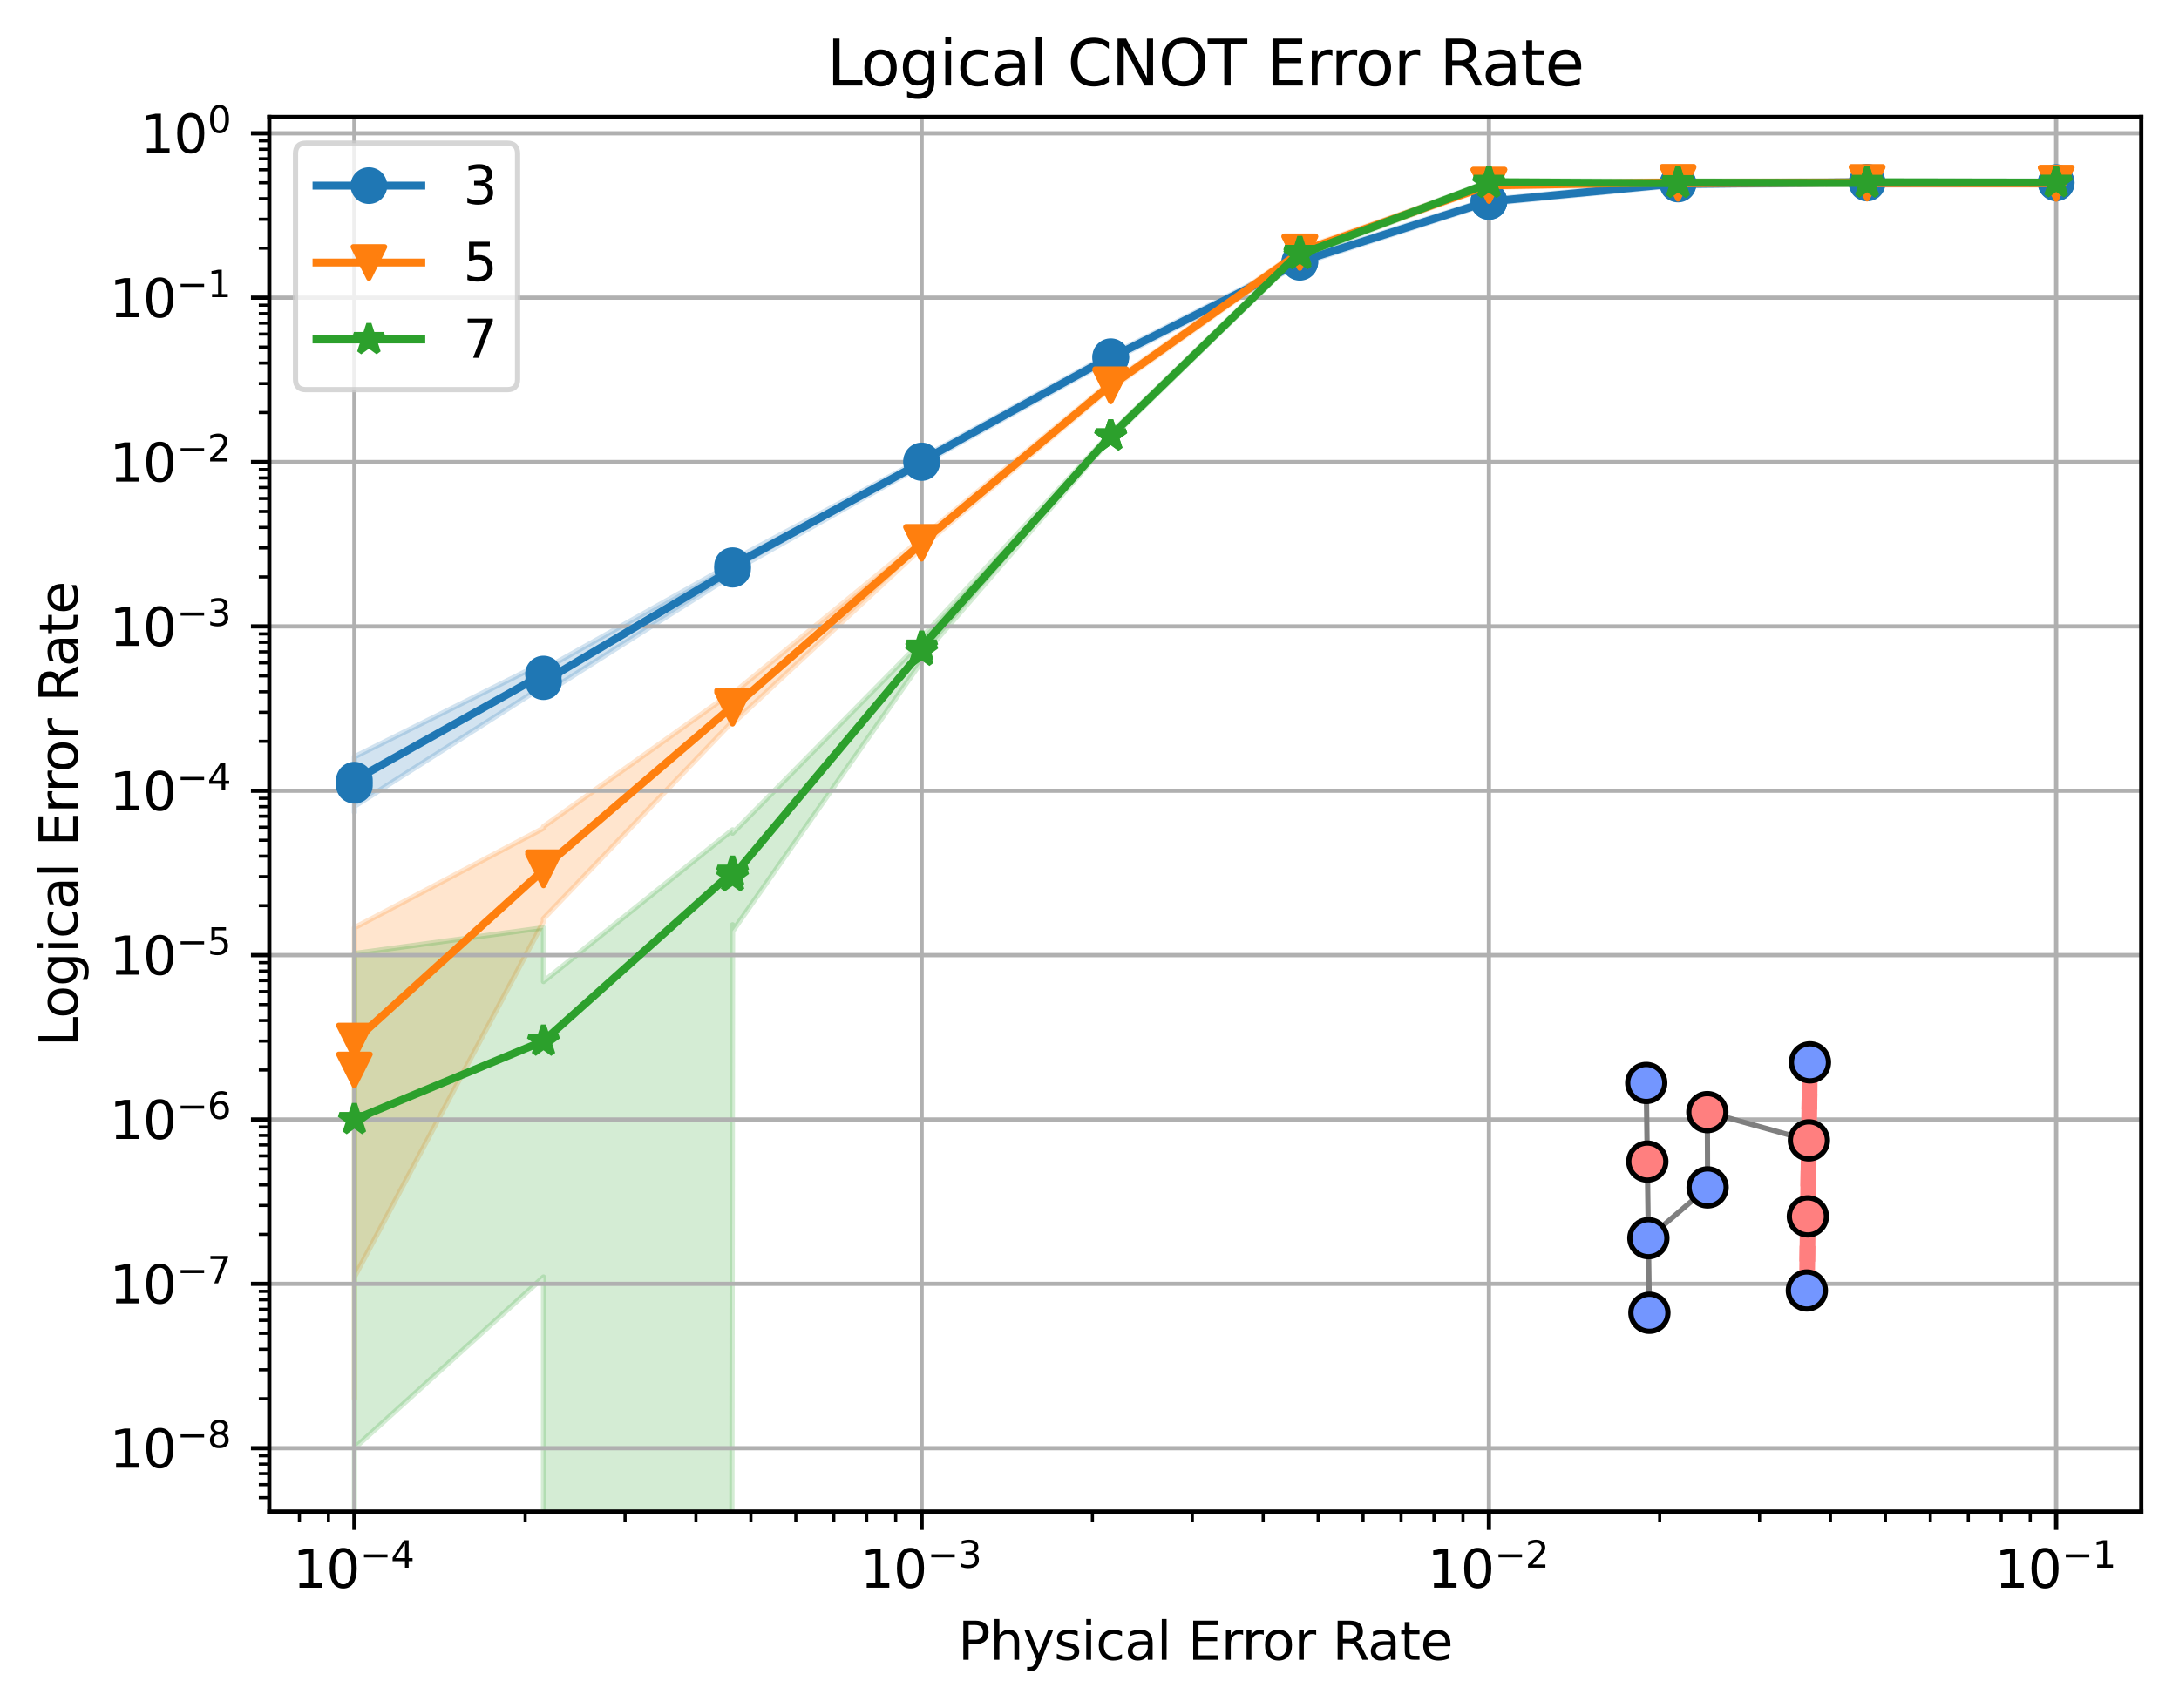 <?xml version="1.0" encoding="utf-8" standalone="no"?>
<!DOCTYPE svg PUBLIC "-//W3C//DTD SVG 1.1//EN"
  "http://www.w3.org/Graphics/SVG/1.1/DTD/svg11.dtd">
<svg xmlns:xlink="http://www.w3.org/1999/xlink" width="415.698pt" height="325.986pt" viewBox="0 0 415.698 325.986" xmlns="http://www.w3.org/2000/svg" version="1.1">
 <defs>
  <style type="text/css">*{stroke-linejoin: round; stroke-linecap: butt}</style>
 </defs>
 <g id="figure_1">
  <g id="patch_1">
   <path d="M 0 325.986 
L 415.698 325.986 
L 415.698 0 
L 0 0 
z
" style="fill: #ffffff"/>
  </g>
  <g id="axes_1">
   <g id="patch_2">
    <path d="M 51.378 288.43 
L 408.498 288.43 
L 408.498 22.318 
L 51.378 22.318 
z
" style="fill: #ffffff"/>
   </g>
   <g id="FillBetweenPolyCollection_1">
    <defs>
     <path id="m8c4803c9d2" d="M 67.611 -180.747 
L 67.611 -170.969 
L 67.611 -172.137 
L 103.684 -195.075 
L 103.684 -193.489 
L 139.756 -216.296 
L 139.756 -216.991 
L 175.829 -237.155 
L 175.829 -237.441 
L 211.902 -257.357 
L 211.902 -257.139 
L 247.974 -275.439 
L 247.974 -275.568 
L 284.047 -287.18 
L 284.047 -287.131 
L 320.12 -290.636 
L 320.12 -290.507 
L 356.193 -290.875 
L 356.193 -290.708 
L 392.265 -290.731 
L 392.265 -290.802 
L 392.265 -291.502 
L 392.265 -291.502 
L 392.265 -291.435 
L 356.193 -291.413 
L 356.193 -291.572 
L 320.12 -291.223 
L 320.12 -291.345 
L 284.047 -287.927 
L 284.047 -287.974 
L 247.974 -276.55 
L 247.974 -276.427 
L 211.902 -258.259 
L 211.902 -258.478 
L 175.829 -238.608 
L 175.829 -238.311 
L 139.756 -219.081 
L 139.756 -218.439 
L 103.684 -198.208 
L 103.684 -199.548 
L 67.611 -181.568 
L 67.611 -180.747 
z
" style="stroke: #1f77b4; stroke-opacity: 0.2"/>
    </defs>
    <g clip-path="url(#pe42c23a5ff)">
     <use xlink:href="#m8c4803c9d2" x="0" y="325.986" style="fill: #1f77b4; fill-opacity: 0.2; stroke: #1f77b4; stroke-opacity: 0.2"/>
    </g>
   </g>
   <g id="FillBetweenPolyCollection_2">
    <defs>
     <path id="ma8141a9f2f" d="M 67.611 -146.876 
L 67.611 -59.093 
L 67.611 -82.313 
L 103.684 -150.124 
L 103.684 -150.7 
L 139.756 -188.341 
L 139.756 -187.918 
L 175.829 -221.434 
L 175.829 -221.6 
L 211.902 -251.99 
L 211.902 -251.778 
L 247.974 -277.328 
L 247.974 -277.44 
L 284.047 -290.286 
L 284.047 -290.25 
L 320.12 -290.853 
L 320.12 -290.653 
L 356.193 -290.825 
L 356.193 -290.681 
L 392.265 -290.671 
L 392.265 -290.641 
L 392.265 -291.358 
L 392.265 -291.358 
L 392.265 -291.378 
L 356.193 -291.396 
L 356.193 -291.533 
L 320.12 -291.361 
L 320.12 -291.551 
L 284.047 -290.961 
L 284.047 -291.013 
L 247.974 -278.411 
L 247.974 -278.293 
L 211.902 -252.92 
L 211.902 -253.139 
L 175.829 -223.374 
L 175.829 -223.219 
L 139.756 -193.602 
L 139.756 -193.946 
L 103.684 -168.257 
L 103.684 -167.957 
L 67.611 -148.959 
L 67.611 -146.876 
z
" style="stroke: #ff7f0e; stroke-opacity: 0.2"/>
    </defs>
    <g clip-path="url(#pe42c23a5ff)">
     <use xlink:href="#ma8141a9f2f" x="0" y="325.986" style="fill: #ff7f0e; fill-opacity: 0.2; stroke: #ff7f0e; stroke-opacity: 0.2"/>
    </g>
   </g>
   <g id="FillBetweenPolyCollection_3">
    <path d="M 67.611 187.281 
L 67.611 31387.791 
L 67.611 276.334 
L 103.684 243.674 
L 103.684 31387.791 
L 139.756 176.455 
L 139.756 177.703 
L 175.829 126.194 
L 175.829 125.351 
L 211.902 83.726 
L 211.902 83.732 
L 247.974 48.643 
L 247.974 49.07 
L 284.047 35.336 
L 284.047 35.123 
L 320.12 35.328 
L 320.12 35.199 
L 356.193 35.248 
L 356.193 35.126 
L 392.265 35.167 
L 392.265 35.078 
L 392.265 34.442 
L 392.265 34.442 
L 392.265 34.535 
L 356.193 34.457 
L 356.193 34.583 
L 320.12 34.485 
L 320.12 34.62 
L 284.047 34.417 
L 284.047 34.619 
L 247.974 48.087 
L 247.974 47.678 
L 211.902 82.616 
L 211.902 82.59 
L 175.829 121.651 
L 175.829 122.385 
L 139.756 158.978 
L 139.756 158.337 
L 103.684 187.281 
L 103.684 177.027 
L 67.611 181.937 
L 67.611 187.281 
z
" clip-path="url(#pe42c23a5ff)" style="fill: #2ca02c; fill-opacity: 0.2; stroke: #2ca02c; stroke-opacity: 0.2"/>
   </g>
   <g id="matplotlib.axis_1">
    <g id="xtick_1">
     <g id="line2d_1">
      <path d="M 67.611 288.43 
L 67.611 22.318 
" clip-path="url(#pe42c23a5ff)" style="fill: none; stroke: #b0b0b0; stroke-width: 0.8; stroke-linecap: square"/>
     </g>
     <g id="line2d_2">
      <defs>
       <path id="m335c973323" d="M 0 0 
L 0 3.5 
" style="stroke: #000000; stroke-width: 0.8"/>
      </defs>
      <g>
       <use xlink:href="#m335c973323" x="67.611" y="288.43" style="stroke: #000000; stroke-width: 0.8"/>
      </g>
     </g>
     <g id="text_1">
      <!-- $\mathdefault{10^{-4}}$ -->
      <g transform="translate(55.861 303.029) scale(0.1 -0.1)">
       <defs>
        <path id="DejaVuSans-31" d="M 794 531 
L 1825 531 
L 1825 4091 
L 703 3866 
L 703 4441 
L 1819 4666 
L 2450 4666 
L 2450 531 
L 3481 531 
L 3481 0 
L 794 0 
L 794 531 
z
" transform="scale(0.016)"/>
        <path id="DejaVuSans-30" d="M 2034 4250 
Q 1547 4250 1301 3770 
Q 1056 3291 1056 2328 
Q 1056 1369 1301 889 
Q 1547 409 2034 409 
Q 2525 409 2770 889 
Q 3016 1369 3016 2328 
Q 3016 3291 2770 3770 
Q 2525 4250 2034 4250 
z
M 2034 4750 
Q 2819 4750 3233 4129 
Q 3647 3509 3647 2328 
Q 3647 1150 3233 529 
Q 2819 -91 2034 -91 
Q 1250 -91 836 529 
Q 422 1150 422 2328 
Q 422 3509 836 4129 
Q 1250 4750 2034 4750 
z
" transform="scale(0.016)"/>
        <path id="DejaVuSans-2212" d="M 678 2272 
L 4684 2272 
L 4684 1741 
L 678 1741 
L 678 2272 
z
" transform="scale(0.016)"/>
        <path id="DejaVuSans-34" d="M 2419 4116 
L 825 1625 
L 2419 1625 
L 2419 4116 
z
M 2253 4666 
L 3047 4666 
L 3047 1625 
L 3713 1625 
L 3713 1100 
L 3047 1100 
L 3047 0 
L 2419 0 
L 2419 1100 
L 313 1100 
L 313 1709 
L 2253 4666 
z
" transform="scale(0.016)"/>
       </defs>
       <use xlink:href="#DejaVuSans-31" transform="translate(0 0.684)"/>
       <use xlink:href="#DejaVuSans-30" transform="translate(63.623 0.684)"/>
       <use xlink:href="#DejaVuSans-2212" transform="translate(128.203 38.966) scale(0.7)"/>
       <use xlink:href="#DejaVuSans-34" transform="translate(186.855 38.966) scale(0.7)"/>
      </g>
     </g>
    </g>
    <g id="xtick_2">
     <g id="line2d_3">
      <path d="M 175.829 288.43 
L 175.829 22.318 
" clip-path="url(#pe42c23a5ff)" style="fill: none; stroke: #b0b0b0; stroke-width: 0.8; stroke-linecap: square"/>
     </g>
     <g id="line2d_4">
      <g>
       <use xlink:href="#m335c973323" x="175.829" y="288.43" style="stroke: #000000; stroke-width: 0.8"/>
      </g>
     </g>
     <g id="text_2">
      <!-- $\mathdefault{10^{-3}}$ -->
      <g transform="translate(164.079 303.029) scale(0.1 -0.1)">
       <defs>
        <path id="DejaVuSans-33" d="M 2597 2516 
Q 3050 2419 3304 2112 
Q 3559 1806 3559 1356 
Q 3559 666 3084 287 
Q 2609 -91 1734 -91 
Q 1441 -91 1130 -33 
Q 819 25 488 141 
L 488 750 
Q 750 597 1062 519 
Q 1375 441 1716 441 
Q 2309 441 2620 675 
Q 2931 909 2931 1356 
Q 2931 1769 2642 2001 
Q 2353 2234 1838 2234 
L 1294 2234 
L 1294 2753 
L 1863 2753 
Q 2328 2753 2575 2939 
Q 2822 3125 2822 3475 
Q 2822 3834 2567 4026 
Q 2313 4219 1838 4219 
Q 1578 4219 1281 4162 
Q 984 4106 628 3988 
L 628 4550 
Q 988 4650 1302 4700 
Q 1616 4750 1894 4750 
Q 2613 4750 3031 4423 
Q 3450 4097 3450 3541 
Q 3450 3153 3228 2886 
Q 3006 2619 2597 2516 
z
" transform="scale(0.016)"/>
       </defs>
       <use xlink:href="#DejaVuSans-31" transform="translate(0 0.766)"/>
       <use xlink:href="#DejaVuSans-30" transform="translate(63.623 0.766)"/>
       <use xlink:href="#DejaVuSans-2212" transform="translate(128.203 39.047) scale(0.7)"/>
       <use xlink:href="#DejaVuSans-33" transform="translate(186.855 39.047) scale(0.7)"/>
      </g>
     </g>
    </g>
    <g id="xtick_3">
     <g id="line2d_5">
      <path d="M 284.047 288.43 
L 284.047 22.318 
" clip-path="url(#pe42c23a5ff)" style="fill: none; stroke: #b0b0b0; stroke-width: 0.8; stroke-linecap: square"/>
     </g>
     <g id="line2d_6">
      <g>
       <use xlink:href="#m335c973323" x="284.047" y="288.43" style="stroke: #000000; stroke-width: 0.8"/>
      </g>
     </g>
     <g id="text_3">
      <!-- $\mathdefault{10^{-2}}$ -->
      <g transform="translate(272.297 303.029) scale(0.1 -0.1)">
       <defs>
        <path id="DejaVuSans-32" d="M 1228 531 
L 3431 531 
L 3431 0 
L 469 0 
L 469 531 
Q 828 903 1448 1529 
Q 2069 2156 2228 2338 
Q 2531 2678 2651 2914 
Q 2772 3150 2772 3378 
Q 2772 3750 2511 3984 
Q 2250 4219 1831 4219 
Q 1534 4219 1204 4116 
Q 875 4013 500 3803 
L 500 4441 
Q 881 4594 1212 4672 
Q 1544 4750 1819 4750 
Q 2544 4750 2975 4387 
Q 3406 4025 3406 3419 
Q 3406 3131 3298 2873 
Q 3191 2616 2906 2266 
Q 2828 2175 2409 1742 
Q 1991 1309 1228 531 
z
" transform="scale(0.016)"/>
       </defs>
       <use xlink:href="#DejaVuSans-31" transform="translate(0 0.766)"/>
       <use xlink:href="#DejaVuSans-30" transform="translate(63.623 0.766)"/>
       <use xlink:href="#DejaVuSans-2212" transform="translate(128.203 39.047) scale(0.7)"/>
       <use xlink:href="#DejaVuSans-32" transform="translate(186.855 39.047) scale(0.7)"/>
      </g>
     </g>
    </g>
    <g id="xtick_4">
     <g id="line2d_7">
      <path d="M 392.265 288.43 
L 392.265 22.318 
" clip-path="url(#pe42c23a5ff)" style="fill: none; stroke: #b0b0b0; stroke-width: 0.8; stroke-linecap: square"/>
     </g>
     <g id="line2d_8">
      <g>
       <use xlink:href="#m335c973323" x="392.265" y="288.43" style="stroke: #000000; stroke-width: 0.8"/>
      </g>
     </g>
     <g id="text_4">
      <!-- $\mathdefault{10^{-1}}$ -->
      <g transform="translate(380.515 303.029) scale(0.1 -0.1)">
       <use xlink:href="#DejaVuSans-31" transform="translate(0 0.684)"/>
       <use xlink:href="#DejaVuSans-30" transform="translate(63.623 0.684)"/>
       <use xlink:href="#DejaVuSans-2212" transform="translate(128.203 38.966) scale(0.7)"/>
       <use xlink:href="#DejaVuSans-31" transform="translate(186.855 38.966) scale(0.7)"/>
      </g>
     </g>
    </g>
    <g id="xtick_5">
     <g id="line2d_9">
      <defs>
       <path id="m8788ae96e3" d="M 0 0 
L 0 2 
" style="stroke: #000000; stroke-width: 0.6"/>
      </defs>
      <g>
       <use xlink:href="#m8788ae96e3" x="57.123" y="288.43" style="stroke: #000000; stroke-width: 0.6"/>
      </g>
     </g>
    </g>
    <g id="xtick_6">
     <g id="line2d_10">
      <g>
       <use xlink:href="#m8788ae96e3" x="62.659" y="288.43" style="stroke: #000000; stroke-width: 0.6"/>
      </g>
     </g>
    </g>
    <g id="xtick_7">
     <g id="line2d_11">
      <g>
       <use xlink:href="#m8788ae96e3" x="100.188" y="288.43" style="stroke: #000000; stroke-width: 0.6"/>
      </g>
     </g>
    </g>
    <g id="xtick_8">
     <g id="line2d_12">
      <g>
       <use xlink:href="#m8788ae96e3" x="119.244" y="288.43" style="stroke: #000000; stroke-width: 0.6"/>
      </g>
     </g>
    </g>
    <g id="xtick_9">
     <g id="line2d_13">
      <g>
       <use xlink:href="#m8788ae96e3" x="132.765" y="288.43" style="stroke: #000000; stroke-width: 0.6"/>
      </g>
     </g>
    </g>
    <g id="xtick_10">
     <g id="line2d_14">
      <g>
       <use xlink:href="#m8788ae96e3" x="143.252" y="288.43" style="stroke: #000000; stroke-width: 0.6"/>
      </g>
     </g>
    </g>
    <g id="xtick_11">
     <g id="line2d_15">
      <g>
       <use xlink:href="#m8788ae96e3" x="151.821" y="288.43" style="stroke: #000000; stroke-width: 0.6"/>
      </g>
     </g>
    </g>
    <g id="xtick_12">
     <g id="line2d_16">
      <g>
       <use xlink:href="#m8788ae96e3" x="159.066" y="288.43" style="stroke: #000000; stroke-width: 0.6"/>
      </g>
     </g>
    </g>
    <g id="xtick_13">
     <g id="line2d_17">
      <g>
       <use xlink:href="#m8788ae96e3" x="165.342" y="288.43" style="stroke: #000000; stroke-width: 0.6"/>
      </g>
     </g>
    </g>
    <g id="xtick_14">
     <g id="line2d_18">
      <g>
       <use xlink:href="#m8788ae96e3" x="170.877" y="288.43" style="stroke: #000000; stroke-width: 0.6"/>
      </g>
     </g>
    </g>
    <g id="xtick_15">
     <g id="line2d_19">
      <g>
       <use xlink:href="#m8788ae96e3" x="208.406" y="288.43" style="stroke: #000000; stroke-width: 0.6"/>
      </g>
     </g>
    </g>
    <g id="xtick_16">
     <g id="line2d_20">
      <g>
       <use xlink:href="#m8788ae96e3" x="227.462" y="288.43" style="stroke: #000000; stroke-width: 0.6"/>
      </g>
     </g>
    </g>
    <g id="xtick_17">
     <g id="line2d_21">
      <g>
       <use xlink:href="#m8788ae96e3" x="240.983" y="288.43" style="stroke: #000000; stroke-width: 0.6"/>
      </g>
     </g>
    </g>
    <g id="xtick_18">
     <g id="line2d_22">
      <g>
       <use xlink:href="#m8788ae96e3" x="251.47" y="288.43" style="stroke: #000000; stroke-width: 0.6"/>
      </g>
     </g>
    </g>
    <g id="xtick_19">
     <g id="line2d_23">
      <g>
       <use xlink:href="#m8788ae96e3" x="260.039" y="288.43" style="stroke: #000000; stroke-width: 0.6"/>
      </g>
     </g>
    </g>
    <g id="xtick_20">
     <g id="line2d_24">
      <g>
       <use xlink:href="#m8788ae96e3" x="267.284" y="288.43" style="stroke: #000000; stroke-width: 0.6"/>
      </g>
     </g>
    </g>
    <g id="xtick_21">
     <g id="line2d_25">
      <g>
       <use xlink:href="#m8788ae96e3" x="273.56" y="288.43" style="stroke: #000000; stroke-width: 0.6"/>
      </g>
     </g>
    </g>
    <g id="xtick_22">
     <g id="line2d_26">
      <g>
       <use xlink:href="#m8788ae96e3" x="279.095" y="288.43" style="stroke: #000000; stroke-width: 0.6"/>
      </g>
     </g>
    </g>
    <g id="xtick_23">
     <g id="line2d_27">
      <g>
       <use xlink:href="#m8788ae96e3" x="316.624" y="288.43" style="stroke: #000000; stroke-width: 0.6"/>
      </g>
     </g>
    </g>
    <g id="xtick_24">
     <g id="line2d_28">
      <g>
       <use xlink:href="#m8788ae96e3" x="335.68" y="288.43" style="stroke: #000000; stroke-width: 0.6"/>
      </g>
     </g>
    </g>
    <g id="xtick_25">
     <g id="line2d_29">
      <g>
       <use xlink:href="#m8788ae96e3" x="349.201" y="288.43" style="stroke: #000000; stroke-width: 0.6"/>
      </g>
     </g>
    </g>
    <g id="xtick_26">
     <g id="line2d_30">
      <g>
       <use xlink:href="#m8788ae96e3" x="359.688" y="288.43" style="stroke: #000000; stroke-width: 0.6"/>
      </g>
     </g>
    </g>
    <g id="xtick_27">
     <g id="line2d_31">
      <g>
       <use xlink:href="#m8788ae96e3" x="368.257" y="288.43" style="stroke: #000000; stroke-width: 0.6"/>
      </g>
     </g>
    </g>
    <g id="xtick_28">
     <g id="line2d_32">
      <g>
       <use xlink:href="#m8788ae96e3" x="375.502" y="288.43" style="stroke: #000000; stroke-width: 0.6"/>
      </g>
     </g>
    </g>
    <g id="xtick_29">
     <g id="line2d_33">
      <g>
       <use xlink:href="#m8788ae96e3" x="381.778" y="288.43" style="stroke: #000000; stroke-width: 0.6"/>
      </g>
     </g>
    </g>
    <g id="xtick_30">
     <g id="line2d_34">
      <g>
       <use xlink:href="#m8788ae96e3" x="387.314" y="288.43" style="stroke: #000000; stroke-width: 0.6"/>
      </g>
     </g>
    </g>
    <g id="text_5">
     <!-- Physical Error Rate -->
     <g transform="translate(182.773 316.707) scale(0.1 -0.1)">
      <defs>
       <path id="DejaVuSans-50" d="M 1259 4147 
L 1259 2394 
L 2053 2394 
Q 2494 2394 2734 2622 
Q 2975 2850 2975 3272 
Q 2975 3691 2734 3919 
Q 2494 4147 2053 4147 
L 1259 4147 
z
M 628 4666 
L 2053 4666 
Q 2838 4666 3239 4311 
Q 3641 3956 3641 3272 
Q 3641 2581 3239 2228 
Q 2838 1875 2053 1875 
L 1259 1875 
L 1259 0 
L 628 0 
L 628 4666 
z
" transform="scale(0.016)"/>
       <path id="DejaVuSans-68" d="M 3513 2113 
L 3513 0 
L 2938 0 
L 2938 2094 
Q 2938 2591 2744 2837 
Q 2550 3084 2163 3084 
Q 1697 3084 1428 2787 
Q 1159 2491 1159 1978 
L 1159 0 
L 581 0 
L 581 4863 
L 1159 4863 
L 1159 2956 
Q 1366 3272 1645 3428 
Q 1925 3584 2291 3584 
Q 2894 3584 3203 3211 
Q 3513 2838 3513 2113 
z
" transform="scale(0.016)"/>
       <path id="DejaVuSans-79" d="M 2059 -325 
Q 1816 -950 1584 -1140 
Q 1353 -1331 966 -1331 
L 506 -1331 
L 506 -850 
L 844 -850 
Q 1081 -850 1212 -737 
Q 1344 -625 1503 -206 
L 1606 56 
L 191 3500 
L 800 3500 
L 1894 763 
L 2988 3500 
L 3597 3500 
L 2059 -325 
z
" transform="scale(0.016)"/>
       <path id="DejaVuSans-73" d="M 2834 3397 
L 2834 2853 
Q 2591 2978 2328 3040 
Q 2066 3103 1784 3103 
Q 1356 3103 1142 2972 
Q 928 2841 928 2578 
Q 928 2378 1081 2264 
Q 1234 2150 1697 2047 
L 1894 2003 
Q 2506 1872 2764 1633 
Q 3022 1394 3022 966 
Q 3022 478 2636 193 
Q 2250 -91 1575 -91 
Q 1294 -91 989 -36 
Q 684 19 347 128 
L 347 722 
Q 666 556 975 473 
Q 1284 391 1588 391 
Q 1994 391 2212 530 
Q 2431 669 2431 922 
Q 2431 1156 2273 1281 
Q 2116 1406 1581 1522 
L 1381 1569 
Q 847 1681 609 1914 
Q 372 2147 372 2553 
Q 372 3047 722 3315 
Q 1072 3584 1716 3584 
Q 2034 3584 2315 3537 
Q 2597 3491 2834 3397 
z
" transform="scale(0.016)"/>
       <path id="DejaVuSans-69" d="M 603 3500 
L 1178 3500 
L 1178 0 
L 603 0 
L 603 3500 
z
M 603 4863 
L 1178 4863 
L 1178 4134 
L 603 4134 
L 603 4863 
z
" transform="scale(0.016)"/>
       <path id="DejaVuSans-63" d="M 3122 3366 
L 3122 2828 
Q 2878 2963 2633 3030 
Q 2388 3097 2138 3097 
Q 1578 3097 1268 2742 
Q 959 2388 959 1747 
Q 959 1106 1268 751 
Q 1578 397 2138 397 
Q 2388 397 2633 464 
Q 2878 531 3122 666 
L 3122 134 
Q 2881 22 2623 -34 
Q 2366 -91 2075 -91 
Q 1284 -91 818 406 
Q 353 903 353 1747 
Q 353 2603 823 3093 
Q 1294 3584 2113 3584 
Q 2378 3584 2631 3529 
Q 2884 3475 3122 3366 
z
" transform="scale(0.016)"/>
       <path id="DejaVuSans-61" d="M 2194 1759 
Q 1497 1759 1228 1600 
Q 959 1441 959 1056 
Q 959 750 1161 570 
Q 1363 391 1709 391 
Q 2188 391 2477 730 
Q 2766 1069 2766 1631 
L 2766 1759 
L 2194 1759 
z
M 3341 1997 
L 3341 0 
L 2766 0 
L 2766 531 
Q 2569 213 2275 61 
Q 1981 -91 1556 -91 
Q 1019 -91 701 211 
Q 384 513 384 1019 
Q 384 1609 779 1909 
Q 1175 2209 1959 2209 
L 2766 2209 
L 2766 2266 
Q 2766 2663 2505 2880 
Q 2244 3097 1772 3097 
Q 1472 3097 1187 3025 
Q 903 2953 641 2809 
L 641 3341 
Q 956 3463 1253 3523 
Q 1550 3584 1831 3584 
Q 2591 3584 2966 3190 
Q 3341 2797 3341 1997 
z
" transform="scale(0.016)"/>
       <path id="DejaVuSans-6c" d="M 603 4863 
L 1178 4863 
L 1178 0 
L 603 0 
L 603 4863 
z
" transform="scale(0.016)"/>
       <path id="DejaVuSans-20" transform="scale(0.016)"/>
       <path id="DejaVuSans-45" d="M 628 4666 
L 3578 4666 
L 3578 4134 
L 1259 4134 
L 1259 2753 
L 3481 2753 
L 3481 2222 
L 1259 2222 
L 1259 531 
L 3634 531 
L 3634 0 
L 628 0 
L 628 4666 
z
" transform="scale(0.016)"/>
       <path id="DejaVuSans-72" d="M 2631 2963 
Q 2534 3019 2420 3045 
Q 2306 3072 2169 3072 
Q 1681 3072 1420 2755 
Q 1159 2438 1159 1844 
L 1159 0 
L 581 0 
L 581 3500 
L 1159 3500 
L 1159 2956 
Q 1341 3275 1631 3429 
Q 1922 3584 2338 3584 
Q 2397 3584 2469 3576 
Q 2541 3569 2628 3553 
L 2631 2963 
z
" transform="scale(0.016)"/>
       <path id="DejaVuSans-6f" d="M 1959 3097 
Q 1497 3097 1228 2736 
Q 959 2375 959 1747 
Q 959 1119 1226 758 
Q 1494 397 1959 397 
Q 2419 397 2687 759 
Q 2956 1122 2956 1747 
Q 2956 2369 2687 2733 
Q 2419 3097 1959 3097 
z
M 1959 3584 
Q 2709 3584 3137 3096 
Q 3566 2609 3566 1747 
Q 3566 888 3137 398 
Q 2709 -91 1959 -91 
Q 1206 -91 779 398 
Q 353 888 353 1747 
Q 353 2609 779 3096 
Q 1206 3584 1959 3584 
z
" transform="scale(0.016)"/>
       <path id="DejaVuSans-52" d="M 2841 2188 
Q 3044 2119 3236 1894 
Q 3428 1669 3622 1275 
L 4263 0 
L 3584 0 
L 2988 1197 
Q 2756 1666 2539 1819 
Q 2322 1972 1947 1972 
L 1259 1972 
L 1259 0 
L 628 0 
L 628 4666 
L 2053 4666 
Q 2853 4666 3247 4331 
Q 3641 3997 3641 3322 
Q 3641 2881 3436 2590 
Q 3231 2300 2841 2188 
z
M 1259 4147 
L 1259 2491 
L 2053 2491 
Q 2509 2491 2742 2702 
Q 2975 2913 2975 3322 
Q 2975 3731 2742 3939 
Q 2509 4147 2053 4147 
L 1259 4147 
z
" transform="scale(0.016)"/>
       <path id="DejaVuSans-74" d="M 1172 4494 
L 1172 3500 
L 2356 3500 
L 2356 3053 
L 1172 3053 
L 1172 1153 
Q 1172 725 1289 603 
Q 1406 481 1766 481 
L 2356 481 
L 2356 0 
L 1766 0 
Q 1100 0 847 248 
Q 594 497 594 1153 
L 594 3053 
L 172 3053 
L 172 3500 
L 594 3500 
L 594 4494 
L 1172 4494 
z
" transform="scale(0.016)"/>
       <path id="DejaVuSans-65" d="M 3597 1894 
L 3597 1613 
L 953 1613 
Q 991 1019 1311 708 
Q 1631 397 2203 397 
Q 2534 397 2845 478 
Q 3156 559 3463 722 
L 3463 178 
Q 3153 47 2828 -22 
Q 2503 -91 2169 -91 
Q 1331 -91 842 396 
Q 353 884 353 1716 
Q 353 2575 817 3079 
Q 1281 3584 2069 3584 
Q 2775 3584 3186 3129 
Q 3597 2675 3597 1894 
z
M 3022 2063 
Q 3016 2534 2758 2815 
Q 2500 3097 2075 3097 
Q 1594 3097 1305 2825 
Q 1016 2553 972 2059 
L 3022 2063 
z
" transform="scale(0.016)"/>
      </defs>
      <use xlink:href="#DejaVuSans-50"/>
      <use xlink:href="#DejaVuSans-68" transform="translate(60.303 0)"/>
      <use xlink:href="#DejaVuSans-79" transform="translate(123.682 0)"/>
      <use xlink:href="#DejaVuSans-73" transform="translate(182.861 0)"/>
      <use xlink:href="#DejaVuSans-69" transform="translate(234.961 0)"/>
      <use xlink:href="#DejaVuSans-63" transform="translate(262.744 0)"/>
      <use xlink:href="#DejaVuSans-61" transform="translate(317.725 0)"/>
      <use xlink:href="#DejaVuSans-6c" transform="translate(379.004 0)"/>
      <use xlink:href="#DejaVuSans-20" transform="translate(406.787 0)"/>
      <use xlink:href="#DejaVuSans-45" transform="translate(438.574 0)"/>
      <use xlink:href="#DejaVuSans-72" transform="translate(501.758 0)"/>
      <use xlink:href="#DejaVuSans-72" transform="translate(541.121 0)"/>
      <use xlink:href="#DejaVuSans-6f" transform="translate(579.984 0)"/>
      <use xlink:href="#DejaVuSans-72" transform="translate(641.166 0)"/>
      <use xlink:href="#DejaVuSans-20" transform="translate(682.279 0)"/>
      <use xlink:href="#DejaVuSans-52" transform="translate(714.066 0)"/>
      <use xlink:href="#DejaVuSans-61" transform="translate(781.299 0)"/>
      <use xlink:href="#DejaVuSans-74" transform="translate(842.578 0)"/>
      <use xlink:href="#DejaVuSans-65" transform="translate(881.787 0)"/>
     </g>
    </g>
   </g>
   <g id="matplotlib.axis_2">
    <g id="ytick_1">
     <g id="line2d_35">
      <path d="M 51.378 276.334 
L 408.498 276.334 
" clip-path="url(#pe42c23a5ff)" style="fill: none; stroke: #b0b0b0; stroke-width: 0.8; stroke-linecap: square"/>
     </g>
     <g id="line2d_36">
      <defs>
       <path id="m94f98f5775" d="M 0 0 
L -3.5 0 
" style="stroke: #000000; stroke-width: 0.8"/>
      </defs>
      <g>
       <use xlink:href="#m94f98f5775" x="51.378" y="276.334" style="stroke: #000000; stroke-width: 0.8"/>
      </g>
     </g>
     <g id="text_6">
      <!-- $\mathdefault{10^{-8}}$ -->
      <g transform="translate(20.878 280.133) scale(0.1 -0.1)">
       <defs>
        <path id="DejaVuSans-38" d="M 2034 2216 
Q 1584 2216 1326 1975 
Q 1069 1734 1069 1313 
Q 1069 891 1326 650 
Q 1584 409 2034 409 
Q 2484 409 2743 651 
Q 3003 894 3003 1313 
Q 3003 1734 2745 1975 
Q 2488 2216 2034 2216 
z
M 1403 2484 
Q 997 2584 770 2862 
Q 544 3141 544 3541 
Q 544 4100 942 4425 
Q 1341 4750 2034 4750 
Q 2731 4750 3128 4425 
Q 3525 4100 3525 3541 
Q 3525 3141 3298 2862 
Q 3072 2584 2669 2484 
Q 3125 2378 3379 2068 
Q 3634 1759 3634 1313 
Q 3634 634 3220 271 
Q 2806 -91 2034 -91 
Q 1263 -91 848 271 
Q 434 634 434 1313 
Q 434 1759 690 2068 
Q 947 2378 1403 2484 
z
M 1172 3481 
Q 1172 3119 1398 2916 
Q 1625 2713 2034 2713 
Q 2441 2713 2670 2916 
Q 2900 3119 2900 3481 
Q 2900 3844 2670 4047 
Q 2441 4250 2034 4250 
Q 1625 4250 1398 4047 
Q 1172 3844 1172 3481 
z
" transform="scale(0.016)"/>
       </defs>
       <use xlink:href="#DejaVuSans-31" transform="translate(0 0.766)"/>
       <use xlink:href="#DejaVuSans-30" transform="translate(63.623 0.766)"/>
       <use xlink:href="#DejaVuSans-2212" transform="translate(128.203 39.047) scale(0.7)"/>
       <use xlink:href="#DejaVuSans-38" transform="translate(186.855 39.047) scale(0.7)"/>
      </g>
     </g>
    </g>
    <g id="ytick_2">
     <g id="line2d_37">
      <path d="M 51.378 244.972 
L 408.498 244.972 
" clip-path="url(#pe42c23a5ff)" style="fill: none; stroke: #b0b0b0; stroke-width: 0.8; stroke-linecap: square"/>
     </g>
     <g id="line2d_38">
      <g>
       <use xlink:href="#m94f98f5775" x="51.378" y="244.972" style="stroke: #000000; stroke-width: 0.8"/>
      </g>
     </g>
     <g id="text_7">
      <!-- $\mathdefault{10^{-7}}$ -->
      <g transform="translate(20.878 248.771) scale(0.1 -0.1)">
       <defs>
        <path id="DejaVuSans-37" d="M 525 4666 
L 3525 4666 
L 3525 4397 
L 1831 0 
L 1172 0 
L 2766 4134 
L 525 4134 
L 525 4666 
z
" transform="scale(0.016)"/>
       </defs>
       <use xlink:href="#DejaVuSans-31" transform="translate(0 0.684)"/>
       <use xlink:href="#DejaVuSans-30" transform="translate(63.623 0.684)"/>
       <use xlink:href="#DejaVuSans-2212" transform="translate(128.203 38.966) scale(0.7)"/>
       <use xlink:href="#DejaVuSans-37" transform="translate(186.855 38.966) scale(0.7)"/>
      </g>
     </g>
    </g>
    <g id="ytick_3">
     <g id="line2d_39">
      <path d="M 51.378 213.609 
L 408.498 213.609 
" clip-path="url(#pe42c23a5ff)" style="fill: none; stroke: #b0b0b0; stroke-width: 0.8; stroke-linecap: square"/>
     </g>
     <g id="line2d_40">
      <g>
       <use xlink:href="#m94f98f5775" x="51.378" y="213.609" style="stroke: #000000; stroke-width: 0.8"/>
      </g>
     </g>
     <g id="text_8">
      <!-- $\mathdefault{10^{-6}}$ -->
      <g transform="translate(20.878 217.409) scale(0.1 -0.1)">
       <defs>
        <path id="DejaVuSans-36" d="M 2113 2584 
Q 1688 2584 1439 2293 
Q 1191 2003 1191 1497 
Q 1191 994 1439 701 
Q 1688 409 2113 409 
Q 2538 409 2786 701 
Q 3034 994 3034 1497 
Q 3034 2003 2786 2293 
Q 2538 2584 2113 2584 
z
M 3366 4563 
L 3366 3988 
Q 3128 4100 2886 4159 
Q 2644 4219 2406 4219 
Q 1781 4219 1451 3797 
Q 1122 3375 1075 2522 
Q 1259 2794 1537 2939 
Q 1816 3084 2150 3084 
Q 2853 3084 3261 2657 
Q 3669 2231 3669 1497 
Q 3669 778 3244 343 
Q 2819 -91 2113 -91 
Q 1303 -91 875 529 
Q 447 1150 447 2328 
Q 447 3434 972 4092 
Q 1497 4750 2381 4750 
Q 2619 4750 2861 4703 
Q 3103 4656 3366 4563 
z
" transform="scale(0.016)"/>
       </defs>
       <use xlink:href="#DejaVuSans-31" transform="translate(0 0.766)"/>
       <use xlink:href="#DejaVuSans-30" transform="translate(63.623 0.766)"/>
       <use xlink:href="#DejaVuSans-2212" transform="translate(128.203 39.047) scale(0.7)"/>
       <use xlink:href="#DejaVuSans-36" transform="translate(186.855 39.047) scale(0.7)"/>
      </g>
     </g>
    </g>
    <g id="ytick_4">
     <g id="line2d_41">
      <path d="M 51.378 182.247 
L 408.498 182.247 
" clip-path="url(#pe42c23a5ff)" style="fill: none; stroke: #b0b0b0; stroke-width: 0.8; stroke-linecap: square"/>
     </g>
     <g id="line2d_42">
      <g>
       <use xlink:href="#m94f98f5775" x="51.378" y="182.247" style="stroke: #000000; stroke-width: 0.8"/>
      </g>
     </g>
     <g id="text_9">
      <!-- $\mathdefault{10^{-5}}$ -->
      <g transform="translate(20.878 186.046) scale(0.1 -0.1)">
       <defs>
        <path id="DejaVuSans-35" d="M 691 4666 
L 3169 4666 
L 3169 4134 
L 1269 4134 
L 1269 2991 
Q 1406 3038 1543 3061 
Q 1681 3084 1819 3084 
Q 2600 3084 3056 2656 
Q 3513 2228 3513 1497 
Q 3513 744 3044 326 
Q 2575 -91 1722 -91 
Q 1428 -91 1123 -41 
Q 819 9 494 109 
L 494 744 
Q 775 591 1075 516 
Q 1375 441 1709 441 
Q 2250 441 2565 725 
Q 2881 1009 2881 1497 
Q 2881 1984 2565 2268 
Q 2250 2553 1709 2553 
Q 1456 2553 1204 2497 
Q 953 2441 691 2322 
L 691 4666 
z
" transform="scale(0.016)"/>
       </defs>
       <use xlink:href="#DejaVuSans-31" transform="translate(0 0.684)"/>
       <use xlink:href="#DejaVuSans-30" transform="translate(63.623 0.684)"/>
       <use xlink:href="#DejaVuSans-2212" transform="translate(128.203 38.966) scale(0.7)"/>
       <use xlink:href="#DejaVuSans-35" transform="translate(186.855 38.966) scale(0.7)"/>
      </g>
     </g>
    </g>
    <g id="ytick_5">
     <g id="line2d_43">
      <path d="M 51.378 150.885 
L 408.498 150.885 
" clip-path="url(#pe42c23a5ff)" style="fill: none; stroke: #b0b0b0; stroke-width: 0.8; stroke-linecap: square"/>
     </g>
     <g id="line2d_44">
      <g>
       <use xlink:href="#m94f98f5775" x="51.378" y="150.885" style="stroke: #000000; stroke-width: 0.8"/>
      </g>
     </g>
     <g id="text_10">
      <!-- $\mathdefault{10^{-4}}$ -->
      <g transform="translate(20.878 154.684) scale(0.1 -0.1)">
       <use xlink:href="#DejaVuSans-31" transform="translate(0 0.684)"/>
       <use xlink:href="#DejaVuSans-30" transform="translate(63.623 0.684)"/>
       <use xlink:href="#DejaVuSans-2212" transform="translate(128.203 38.966) scale(0.7)"/>
       <use xlink:href="#DejaVuSans-34" transform="translate(186.855 38.966) scale(0.7)"/>
      </g>
     </g>
    </g>
    <g id="ytick_6">
     <g id="line2d_45">
      <path d="M 51.378 119.522 
L 408.498 119.522 
" clip-path="url(#pe42c23a5ff)" style="fill: none; stroke: #b0b0b0; stroke-width: 0.8; stroke-linecap: square"/>
     </g>
     <g id="line2d_46">
      <g>
       <use xlink:href="#m94f98f5775" x="51.378" y="119.522" style="stroke: #000000; stroke-width: 0.8"/>
      </g>
     </g>
     <g id="text_11">
      <!-- $\mathdefault{10^{-3}}$ -->
      <g transform="translate(20.878 123.322) scale(0.1 -0.1)">
       <use xlink:href="#DejaVuSans-31" transform="translate(0 0.766)"/>
       <use xlink:href="#DejaVuSans-30" transform="translate(63.623 0.766)"/>
       <use xlink:href="#DejaVuSans-2212" transform="translate(128.203 39.047) scale(0.7)"/>
       <use xlink:href="#DejaVuSans-33" transform="translate(186.855 39.047) scale(0.7)"/>
      </g>
     </g>
    </g>
    <g id="ytick_7">
     <g id="line2d_47">
      <path d="M 51.378 88.16 
L 408.498 88.16 
" clip-path="url(#pe42c23a5ff)" style="fill: none; stroke: #b0b0b0; stroke-width: 0.8; stroke-linecap: square"/>
     </g>
     <g id="line2d_48">
      <g>
       <use xlink:href="#m94f98f5775" x="51.378" y="88.16" style="stroke: #000000; stroke-width: 0.8"/>
      </g>
     </g>
     <g id="text_12">
      <!-- $\mathdefault{10^{-2}}$ -->
      <g transform="translate(20.878 91.959) scale(0.1 -0.1)">
       <use xlink:href="#DejaVuSans-31" transform="translate(0 0.766)"/>
       <use xlink:href="#DejaVuSans-30" transform="translate(63.623 0.766)"/>
       <use xlink:href="#DejaVuSans-2212" transform="translate(128.203 39.047) scale(0.7)"/>
       <use xlink:href="#DejaVuSans-32" transform="translate(186.855 39.047) scale(0.7)"/>
      </g>
     </g>
    </g>
    <g id="ytick_8">
     <g id="line2d_49">
      <path d="M 51.378 56.798 
L 408.498 56.798 
" clip-path="url(#pe42c23a5ff)" style="fill: none; stroke: #b0b0b0; stroke-width: 0.8; stroke-linecap: square"/>
     </g>
     <g id="line2d_50">
      <g>
       <use xlink:href="#m94f98f5775" x="51.378" y="56.798" style="stroke: #000000; stroke-width: 0.8"/>
      </g>
     </g>
     <g id="text_13">
      <!-- $\mathdefault{10^{-1}}$ -->
      <g transform="translate(20.878 60.597) scale(0.1 -0.1)">
       <use xlink:href="#DejaVuSans-31" transform="translate(0 0.684)"/>
       <use xlink:href="#DejaVuSans-30" transform="translate(63.623 0.684)"/>
       <use xlink:href="#DejaVuSans-2212" transform="translate(128.203 38.966) scale(0.7)"/>
       <use xlink:href="#DejaVuSans-31" transform="translate(186.855 38.966) scale(0.7)"/>
      </g>
     </g>
    </g>
    <g id="ytick_9">
     <g id="line2d_51">
      <path d="M 51.378 25.435 
L 408.498 25.435 
" clip-path="url(#pe42c23a5ff)" style="fill: none; stroke: #b0b0b0; stroke-width: 0.8; stroke-linecap: square"/>
     </g>
     <g id="line2d_52">
      <g>
       <use xlink:href="#m94f98f5775" x="51.378" y="25.435" style="stroke: #000000; stroke-width: 0.8"/>
      </g>
     </g>
     <g id="text_14">
      <!-- $\mathdefault{10^{0}}$ -->
      <g transform="translate(26.778 29.234) scale(0.1 -0.1)">
       <use xlink:href="#DejaVuSans-31" transform="translate(0 0.766)"/>
       <use xlink:href="#DejaVuSans-30" transform="translate(63.623 0.766)"/>
       <use xlink:href="#DejaVuSans-30" transform="translate(128.203 39.047) scale(0.7)"/>
      </g>
     </g>
    </g>
    <g id="ytick_10">
     <g id="line2d_53">
      <defs>
       <path id="m1864b0fb74" d="M 0 0 
L -2 0 
" style="stroke: #000000; stroke-width: 0.6"/>
      </defs>
      <g>
       <use xlink:href="#m1864b0fb74" x="51.378" y="285.775" style="stroke: #000000; stroke-width: 0.6"/>
      </g>
     </g>
    </g>
    <g id="ytick_11">
     <g id="line2d_54">
      <g>
       <use xlink:href="#m1864b0fb74" x="51.378" y="283.292" style="stroke: #000000; stroke-width: 0.6"/>
      </g>
     </g>
    </g>
    <g id="ytick_12">
     <g id="line2d_55">
      <g>
       <use xlink:href="#m1864b0fb74" x="51.378" y="281.192" style="stroke: #000000; stroke-width: 0.6"/>
      </g>
     </g>
    </g>
    <g id="ytick_13">
     <g id="line2d_56">
      <g>
       <use xlink:href="#m1864b0fb74" x="51.378" y="279.373" style="stroke: #000000; stroke-width: 0.6"/>
      </g>
     </g>
    </g>
    <g id="ytick_14">
     <g id="line2d_57">
      <g>
       <use xlink:href="#m1864b0fb74" x="51.378" y="277.769" style="stroke: #000000; stroke-width: 0.6"/>
      </g>
     </g>
    </g>
    <g id="ytick_15">
     <g id="line2d_58">
      <g>
       <use xlink:href="#m1864b0fb74" x="51.378" y="266.893" style="stroke: #000000; stroke-width: 0.6"/>
      </g>
     </g>
    </g>
    <g id="ytick_16">
     <g id="line2d_59">
      <g>
       <use xlink:href="#m1864b0fb74" x="51.378" y="261.37" style="stroke: #000000; stroke-width: 0.6"/>
      </g>
     </g>
    </g>
    <g id="ytick_17">
     <g id="line2d_60">
      <g>
       <use xlink:href="#m1864b0fb74" x="51.378" y="257.452" style="stroke: #000000; stroke-width: 0.6"/>
      </g>
     </g>
    </g>
    <g id="ytick_18">
     <g id="line2d_61">
      <g>
       <use xlink:href="#m1864b0fb74" x="51.378" y="254.413" style="stroke: #000000; stroke-width: 0.6"/>
      </g>
     </g>
    </g>
    <g id="ytick_19">
     <g id="line2d_62">
      <g>
       <use xlink:href="#m1864b0fb74" x="51.378" y="251.929" style="stroke: #000000; stroke-width: 0.6"/>
      </g>
     </g>
    </g>
    <g id="ytick_20">
     <g id="line2d_63">
      <g>
       <use xlink:href="#m1864b0fb74" x="51.378" y="249.83" style="stroke: #000000; stroke-width: 0.6"/>
      </g>
     </g>
    </g>
    <g id="ytick_21">
     <g id="line2d_64">
      <g>
       <use xlink:href="#m1864b0fb74" x="51.378" y="248.011" style="stroke: #000000; stroke-width: 0.6"/>
      </g>
     </g>
    </g>
    <g id="ytick_22">
     <g id="line2d_65">
      <g>
       <use xlink:href="#m1864b0fb74" x="51.378" y="246.407" style="stroke: #000000; stroke-width: 0.6"/>
      </g>
     </g>
    </g>
    <g id="ytick_23">
     <g id="line2d_66">
      <g>
       <use xlink:href="#m1864b0fb74" x="51.378" y="235.531" style="stroke: #000000; stroke-width: 0.6"/>
      </g>
     </g>
    </g>
    <g id="ytick_24">
     <g id="line2d_67">
      <g>
       <use xlink:href="#m1864b0fb74" x="51.378" y="230.008" style="stroke: #000000; stroke-width: 0.6"/>
      </g>
     </g>
    </g>
    <g id="ytick_25">
     <g id="line2d_68">
      <g>
       <use xlink:href="#m1864b0fb74" x="51.378" y="226.09" style="stroke: #000000; stroke-width: 0.6"/>
      </g>
     </g>
    </g>
    <g id="ytick_26">
     <g id="line2d_69">
      <g>
       <use xlink:href="#m1864b0fb74" x="51.378" y="223.05" style="stroke: #000000; stroke-width: 0.6"/>
      </g>
     </g>
    </g>
    <g id="ytick_27">
     <g id="line2d_70">
      <g>
       <use xlink:href="#m1864b0fb74" x="51.378" y="220.567" style="stroke: #000000; stroke-width: 0.6"/>
      </g>
     </g>
    </g>
    <g id="ytick_28">
     <g id="line2d_71">
      <g>
       <use xlink:href="#m1864b0fb74" x="51.378" y="218.468" style="stroke: #000000; stroke-width: 0.6"/>
      </g>
     </g>
    </g>
    <g id="ytick_29">
     <g id="line2d_72">
      <g>
       <use xlink:href="#m1864b0fb74" x="51.378" y="216.649" style="stroke: #000000; stroke-width: 0.6"/>
      </g>
     </g>
    </g>
    <g id="ytick_30">
     <g id="line2d_73">
      <g>
       <use xlink:href="#m1864b0fb74" x="51.378" y="215.044" style="stroke: #000000; stroke-width: 0.6"/>
      </g>
     </g>
    </g>
    <g id="ytick_31">
     <g id="line2d_74">
      <g>
       <use xlink:href="#m1864b0fb74" x="51.378" y="204.168" style="stroke: #000000; stroke-width: 0.6"/>
      </g>
     </g>
    </g>
    <g id="ytick_32">
     <g id="line2d_75">
      <g>
       <use xlink:href="#m1864b0fb74" x="51.378" y="198.646" style="stroke: #000000; stroke-width: 0.6"/>
      </g>
     </g>
    </g>
    <g id="ytick_33">
     <g id="line2d_76">
      <g>
       <use xlink:href="#m1864b0fb74" x="51.378" y="194.727" style="stroke: #000000; stroke-width: 0.6"/>
      </g>
     </g>
    </g>
    <g id="ytick_34">
     <g id="line2d_77">
      <g>
       <use xlink:href="#m1864b0fb74" x="51.378" y="191.688" style="stroke: #000000; stroke-width: 0.6"/>
      </g>
     </g>
    </g>
    <g id="ytick_35">
     <g id="line2d_78">
      <g>
       <use xlink:href="#m1864b0fb74" x="51.378" y="189.205" style="stroke: #000000; stroke-width: 0.6"/>
      </g>
     </g>
    </g>
    <g id="ytick_36">
     <g id="line2d_79">
      <g>
       <use xlink:href="#m1864b0fb74" x="51.378" y="187.105" style="stroke: #000000; stroke-width: 0.6"/>
      </g>
     </g>
    </g>
    <g id="ytick_37">
     <g id="line2d_80">
      <g>
       <use xlink:href="#m1864b0fb74" x="51.378" y="185.286" style="stroke: #000000; stroke-width: 0.6"/>
      </g>
     </g>
    </g>
    <g id="ytick_38">
     <g id="line2d_81">
      <g>
       <use xlink:href="#m1864b0fb74" x="51.378" y="183.682" style="stroke: #000000; stroke-width: 0.6"/>
      </g>
     </g>
    </g>
    <g id="ytick_39">
     <g id="line2d_82">
      <g>
       <use xlink:href="#m1864b0fb74" x="51.378" y="172.806" style="stroke: #000000; stroke-width: 0.6"/>
      </g>
     </g>
    </g>
    <g id="ytick_40">
     <g id="line2d_83">
      <g>
       <use xlink:href="#m1864b0fb74" x="51.378" y="167.283" style="stroke: #000000; stroke-width: 0.6"/>
      </g>
     </g>
    </g>
    <g id="ytick_41">
     <g id="line2d_84">
      <g>
       <use xlink:href="#m1864b0fb74" x="51.378" y="163.365" style="stroke: #000000; stroke-width: 0.6"/>
      </g>
     </g>
    </g>
    <g id="ytick_42">
     <g id="line2d_85">
      <g>
       <use xlink:href="#m1864b0fb74" x="51.378" y="160.326" style="stroke: #000000; stroke-width: 0.6"/>
      </g>
     </g>
    </g>
    <g id="ytick_43">
     <g id="line2d_86">
      <g>
       <use xlink:href="#m1864b0fb74" x="51.378" y="157.842" style="stroke: #000000; stroke-width: 0.6"/>
      </g>
     </g>
    </g>
    <g id="ytick_44">
     <g id="line2d_87">
      <g>
       <use xlink:href="#m1864b0fb74" x="51.378" y="155.743" style="stroke: #000000; stroke-width: 0.6"/>
      </g>
     </g>
    </g>
    <g id="ytick_45">
     <g id="line2d_88">
      <g>
       <use xlink:href="#m1864b0fb74" x="51.378" y="153.924" style="stroke: #000000; stroke-width: 0.6"/>
      </g>
     </g>
    </g>
    <g id="ytick_46">
     <g id="line2d_89">
      <g>
       <use xlink:href="#m1864b0fb74" x="51.378" y="152.32" style="stroke: #000000; stroke-width: 0.6"/>
      </g>
     </g>
    </g>
    <g id="ytick_47">
     <g id="line2d_90">
      <g>
       <use xlink:href="#m1864b0fb74" x="51.378" y="141.444" style="stroke: #000000; stroke-width: 0.6"/>
      </g>
     </g>
    </g>
    <g id="ytick_48">
     <g id="line2d_91">
      <g>
       <use xlink:href="#m1864b0fb74" x="51.378" y="135.921" style="stroke: #000000; stroke-width: 0.6"/>
      </g>
     </g>
    </g>
    <g id="ytick_49">
     <g id="line2d_92">
      <g>
       <use xlink:href="#m1864b0fb74" x="51.378" y="132.003" style="stroke: #000000; stroke-width: 0.6"/>
      </g>
     </g>
    </g>
    <g id="ytick_50">
     <g id="line2d_93">
      <g>
       <use xlink:href="#m1864b0fb74" x="51.378" y="128.963" style="stroke: #000000; stroke-width: 0.6"/>
      </g>
     </g>
    </g>
    <g id="ytick_51">
     <g id="line2d_94">
      <g>
       <use xlink:href="#m1864b0fb74" x="51.378" y="126.48" style="stroke: #000000; stroke-width: 0.6"/>
      </g>
     </g>
    </g>
    <g id="ytick_52">
     <g id="line2d_95">
      <g>
       <use xlink:href="#m1864b0fb74" x="51.378" y="124.38" style="stroke: #000000; stroke-width: 0.6"/>
      </g>
     </g>
    </g>
    <g id="ytick_53">
     <g id="line2d_96">
      <g>
       <use xlink:href="#m1864b0fb74" x="51.378" y="122.562" style="stroke: #000000; stroke-width: 0.6"/>
      </g>
     </g>
    </g>
    <g id="ytick_54">
     <g id="line2d_97">
      <g>
       <use xlink:href="#m1864b0fb74" x="51.378" y="120.957" style="stroke: #000000; stroke-width: 0.6"/>
      </g>
     </g>
    </g>
    <g id="ytick_55">
     <g id="line2d_98">
      <g>
       <use xlink:href="#m1864b0fb74" x="51.378" y="110.081" style="stroke: #000000; stroke-width: 0.6"/>
      </g>
     </g>
    </g>
    <g id="ytick_56">
     <g id="line2d_99">
      <g>
       <use xlink:href="#m1864b0fb74" x="51.378" y="104.559" style="stroke: #000000; stroke-width: 0.6"/>
      </g>
     </g>
    </g>
    <g id="ytick_57">
     <g id="line2d_100">
      <g>
       <use xlink:href="#m1864b0fb74" x="51.378" y="100.64" style="stroke: #000000; stroke-width: 0.6"/>
      </g>
     </g>
    </g>
    <g id="ytick_58">
     <g id="line2d_101">
      <g>
       <use xlink:href="#m1864b0fb74" x="51.378" y="97.601" style="stroke: #000000; stroke-width: 0.6"/>
      </g>
     </g>
    </g>
    <g id="ytick_59">
     <g id="line2d_102">
      <g>
       <use xlink:href="#m1864b0fb74" x="51.378" y="95.118" style="stroke: #000000; stroke-width: 0.6"/>
      </g>
     </g>
    </g>
    <g id="ytick_60">
     <g id="line2d_103">
      <g>
       <use xlink:href="#m1864b0fb74" x="51.378" y="93.018" style="stroke: #000000; stroke-width: 0.6"/>
      </g>
     </g>
    </g>
    <g id="ytick_61">
     <g id="line2d_104">
      <g>
       <use xlink:href="#m1864b0fb74" x="51.378" y="91.199" style="stroke: #000000; stroke-width: 0.6"/>
      </g>
     </g>
    </g>
    <g id="ytick_62">
     <g id="line2d_105">
      <g>
       <use xlink:href="#m1864b0fb74" x="51.378" y="89.595" style="stroke: #000000; stroke-width: 0.6"/>
      </g>
     </g>
    </g>
    <g id="ytick_63">
     <g id="line2d_106">
      <g>
       <use xlink:href="#m1864b0fb74" x="51.378" y="78.719" style="stroke: #000000; stroke-width: 0.6"/>
      </g>
     </g>
    </g>
    <g id="ytick_64">
     <g id="line2d_107">
      <g>
       <use xlink:href="#m1864b0fb74" x="51.378" y="73.196" style="stroke: #000000; stroke-width: 0.6"/>
      </g>
     </g>
    </g>
    <g id="ytick_65">
     <g id="line2d_108">
      <g>
       <use xlink:href="#m1864b0fb74" x="51.378" y="69.278" style="stroke: #000000; stroke-width: 0.6"/>
      </g>
     </g>
    </g>
    <g id="ytick_66">
     <g id="line2d_109">
      <g>
       <use xlink:href="#m1864b0fb74" x="51.378" y="66.239" style="stroke: #000000; stroke-width: 0.6"/>
      </g>
     </g>
    </g>
    <g id="ytick_67">
     <g id="line2d_110">
      <g>
       <use xlink:href="#m1864b0fb74" x="51.378" y="63.755" style="stroke: #000000; stroke-width: 0.6"/>
      </g>
     </g>
    </g>
    <g id="ytick_68">
     <g id="line2d_111">
      <g>
       <use xlink:href="#m1864b0fb74" x="51.378" y="61.656" style="stroke: #000000; stroke-width: 0.6"/>
      </g>
     </g>
    </g>
    <g id="ytick_69">
     <g id="line2d_112">
      <g>
       <use xlink:href="#m1864b0fb74" x="51.378" y="59.837" style="stroke: #000000; stroke-width: 0.6"/>
      </g>
     </g>
    </g>
    <g id="ytick_70">
     <g id="line2d_113">
      <g>
       <use xlink:href="#m1864b0fb74" x="51.378" y="58.233" style="stroke: #000000; stroke-width: 0.6"/>
      </g>
     </g>
    </g>
    <g id="ytick_71">
     <g id="line2d_114">
      <g>
       <use xlink:href="#m1864b0fb74" x="51.378" y="47.357" style="stroke: #000000; stroke-width: 0.6"/>
      </g>
     </g>
    </g>
    <g id="ytick_72">
     <g id="line2d_115">
      <g>
       <use xlink:href="#m1864b0fb74" x="51.378" y="41.834" style="stroke: #000000; stroke-width: 0.6"/>
      </g>
     </g>
    </g>
    <g id="ytick_73">
     <g id="line2d_116">
      <g>
       <use xlink:href="#m1864b0fb74" x="51.378" y="37.916" style="stroke: #000000; stroke-width: 0.6"/>
      </g>
     </g>
    </g>
    <g id="ytick_74">
     <g id="line2d_117">
      <g>
       <use xlink:href="#m1864b0fb74" x="51.378" y="34.876" style="stroke: #000000; stroke-width: 0.6"/>
      </g>
     </g>
    </g>
    <g id="ytick_75">
     <g id="line2d_118">
      <g>
       <use xlink:href="#m1864b0fb74" x="51.378" y="32.393" style="stroke: #000000; stroke-width: 0.6"/>
      </g>
     </g>
    </g>
    <g id="ytick_76">
     <g id="line2d_119">
      <g>
       <use xlink:href="#m1864b0fb74" x="51.378" y="30.293" style="stroke: #000000; stroke-width: 0.6"/>
      </g>
     </g>
    </g>
    <g id="ytick_77">
     <g id="line2d_120">
      <g>
       <use xlink:href="#m1864b0fb74" x="51.378" y="28.475" style="stroke: #000000; stroke-width: 0.6"/>
      </g>
     </g>
    </g>
    <g id="ytick_78">
     <g id="line2d_121">
      <g>
       <use xlink:href="#m1864b0fb74" x="51.378" y="26.87" style="stroke: #000000; stroke-width: 0.6"/>
      </g>
     </g>
    </g>
    <g id="text_15">
     <!-- Logical Error Rate -->
     <g transform="translate(14.798 199.723) rotate(-90) scale(0.1 -0.1)">
      <defs>
       <path id="DejaVuSans-4c" d="M 628 4666 
L 1259 4666 
L 1259 531 
L 3531 531 
L 3531 0 
L 628 0 
L 628 4666 
z
" transform="scale(0.016)"/>
       <path id="DejaVuSans-67" d="M 2906 1791 
Q 2906 2416 2648 2759 
Q 2391 3103 1925 3103 
Q 1463 3103 1205 2759 
Q 947 2416 947 1791 
Q 947 1169 1205 825 
Q 1463 481 1925 481 
Q 2391 481 2648 825 
Q 2906 1169 2906 1791 
z
M 3481 434 
Q 3481 -459 3084 -895 
Q 2688 -1331 1869 -1331 
Q 1566 -1331 1297 -1286 
Q 1028 -1241 775 -1147 
L 775 -588 
Q 1028 -725 1275 -790 
Q 1522 -856 1778 -856 
Q 2344 -856 2625 -561 
Q 2906 -266 2906 331 
L 2906 616 
Q 2728 306 2450 153 
Q 2172 0 1784 0 
Q 1141 0 747 490 
Q 353 981 353 1791 
Q 353 2603 747 3093 
Q 1141 3584 1784 3584 
Q 2172 3584 2450 3431 
Q 2728 3278 2906 2969 
L 2906 3500 
L 3481 3500 
L 3481 434 
z
" transform="scale(0.016)"/>
      </defs>
      <use xlink:href="#DejaVuSans-4c"/>
      <use xlink:href="#DejaVuSans-6f" transform="translate(53.963 0)"/>
      <use xlink:href="#DejaVuSans-67" transform="translate(115.145 0)"/>
      <use xlink:href="#DejaVuSans-69" transform="translate(178.621 0)"/>
      <use xlink:href="#DejaVuSans-63" transform="translate(206.404 0)"/>
      <use xlink:href="#DejaVuSans-61" transform="translate(261.385 0)"/>
      <use xlink:href="#DejaVuSans-6c" transform="translate(322.664 0)"/>
      <use xlink:href="#DejaVuSans-20" transform="translate(350.447 0)"/>
      <use xlink:href="#DejaVuSans-45" transform="translate(382.234 0)"/>
      <use xlink:href="#DejaVuSans-72" transform="translate(445.418 0)"/>
      <use xlink:href="#DejaVuSans-72" transform="translate(484.781 0)"/>
      <use xlink:href="#DejaVuSans-6f" transform="translate(523.645 0)"/>
      <use xlink:href="#DejaVuSans-72" transform="translate(584.826 0)"/>
      <use xlink:href="#DejaVuSans-20" transform="translate(625.939 0)"/>
      <use xlink:href="#DejaVuSans-52" transform="translate(657.727 0)"/>
      <use xlink:href="#DejaVuSans-61" transform="translate(724.959 0)"/>
      <use xlink:href="#DejaVuSans-74" transform="translate(786.238 0)"/>
      <use xlink:href="#DejaVuSans-65" transform="translate(825.447 0)"/>
     </g>
    </g>
   </g>
   <g id="line2d_122">
    <path d="M 67.611 149.836 
L 67.611 148.863 
L 103.684 128.614 
L 103.684 130.069 
L 139.756 108.605 
L 139.756 107.937 
L 175.829 88.249 
L 175.829 87.957 
L 211.902 68.065 
L 211.902 68.283 
L 247.974 50.049 
L 247.974 49.923 
L 284.047 38.405 
L 284.047 38.453 
L 320.12 34.992 
L 320.12 35.117 
L 356.193 34.758 
L 356.193 34.922 
L 392.265 34.899 
L 392.265 34.83 
" clip-path="url(#pe42c23a5ff)" style="fill: none; stroke: #1f77b4; stroke-width: 1.5; stroke-linecap: square"/>
    <defs>
     <path id="mcff5c9260c" d="M 0 3 
C 0.796 3 1.559 2.684 2.121 2.121 
C 2.684 1.559 3 0.796 3 0 
C 3 -0.796 2.684 -1.559 2.121 -2.121 
C 1.559 -2.684 0.796 -3 0 -3 
C -0.796 -3 -1.559 -2.684 -2.121 -2.121 
C -2.684 -1.559 -3 -0.796 -3 0 
C -3 0.796 -2.684 1.559 -2.121 2.121 
C -1.559 2.684 -0.796 3 0 3 
z
" style="stroke: #1f77b4"/>
    </defs>
    <g clip-path="url(#pe42c23a5ff)">
     <use xlink:href="#mcff5c9260c" x="67.611" y="149.836" style="fill: #1f77b4; stroke: #1f77b4"/>
     <use xlink:href="#mcff5c9260c" x="67.611" y="148.863" style="fill: #1f77b4; stroke: #1f77b4"/>
     <use xlink:href="#mcff5c9260c" x="103.684" y="128.614" style="fill: #1f77b4; stroke: #1f77b4"/>
     <use xlink:href="#mcff5c9260c" x="103.684" y="130.069" style="fill: #1f77b4; stroke: #1f77b4"/>
     <use xlink:href="#mcff5c9260c" x="139.756" y="108.605" style="fill: #1f77b4; stroke: #1f77b4"/>
     <use xlink:href="#mcff5c9260c" x="139.756" y="107.937" style="fill: #1f77b4; stroke: #1f77b4"/>
     <use xlink:href="#mcff5c9260c" x="175.829" y="88.249" style="fill: #1f77b4; stroke: #1f77b4"/>
     <use xlink:href="#mcff5c9260c" x="175.829" y="87.957" style="fill: #1f77b4; stroke: #1f77b4"/>
     <use xlink:href="#mcff5c9260c" x="211.902" y="68.065" style="fill: #1f77b4; stroke: #1f77b4"/>
     <use xlink:href="#mcff5c9260c" x="211.902" y="68.283" style="fill: #1f77b4; stroke: #1f77b4"/>
     <use xlink:href="#mcff5c9260c" x="247.974" y="50.049" style="fill: #1f77b4; stroke: #1f77b4"/>
     <use xlink:href="#mcff5c9260c" x="247.974" y="49.923" style="fill: #1f77b4; stroke: #1f77b4"/>
     <use xlink:href="#mcff5c9260c" x="284.047" y="38.405" style="fill: #1f77b4; stroke: #1f77b4"/>
     <use xlink:href="#mcff5c9260c" x="284.047" y="38.453" style="fill: #1f77b4; stroke: #1f77b4"/>
     <use xlink:href="#mcff5c9260c" x="320.12" y="34.992" style="fill: #1f77b4; stroke: #1f77b4"/>
     <use xlink:href="#mcff5c9260c" x="320.12" y="35.117" style="fill: #1f77b4; stroke: #1f77b4"/>
     <use xlink:href="#mcff5c9260c" x="356.193" y="34.758" style="fill: #1f77b4; stroke: #1f77b4"/>
     <use xlink:href="#mcff5c9260c" x="356.193" y="34.922" style="fill: #1f77b4; stroke: #1f77b4"/>
     <use xlink:href="#mcff5c9260c" x="392.265" y="34.899" style="fill: #1f77b4; stroke: #1f77b4"/>
     <use xlink:href="#mcff5c9260c" x="392.265" y="34.83" style="fill: #1f77b4; stroke: #1f77b4"/>
    </g>
   </g>
   <g id="line2d_123">
    <path d="M 67.611 204.168 
L 67.611 198.646 
L 103.684 165.985 
L 103.684 165.579 
L 139.756 134.747 
L 139.756 135.127 
L 175.829 103.65 
L 175.829 103.489 
L 211.902 73.418 
L 211.902 73.633 
L 247.974 48.172 
L 247.974 48.057 
L 284.047 35.332 
L 284.047 35.376 
L 320.12 34.78 
L 320.12 34.974 
L 356.193 34.803 
L 356.193 34.943 
L 392.265 34.957 
L 392.265 34.982 
" clip-path="url(#pe42c23a5ff)" style="fill: none; stroke: #ff7f0e; stroke-width: 1.5; stroke-linecap: square"/>
    <defs>
     <path id="mbb581ac3af" d="M -0 3 
L 3 -3 
L -3 -3 
z
" style="stroke: #ff7f0e; stroke-linejoin: miter"/>
    </defs>
    <g clip-path="url(#pe42c23a5ff)">
     <use xlink:href="#mbb581ac3af" x="67.611" y="204.168" style="fill: #ff7f0e; stroke: #ff7f0e; stroke-linejoin: miter"/>
     <use xlink:href="#mbb581ac3af" x="67.611" y="198.646" style="fill: #ff7f0e; stroke: #ff7f0e; stroke-linejoin: miter"/>
     <use xlink:href="#mbb581ac3af" x="103.684" y="165.985" style="fill: #ff7f0e; stroke: #ff7f0e; stroke-linejoin: miter"/>
     <use xlink:href="#mbb581ac3af" x="103.684" y="165.579" style="fill: #ff7f0e; stroke: #ff7f0e; stroke-linejoin: miter"/>
     <use xlink:href="#mbb581ac3af" x="139.756" y="134.747" style="fill: #ff7f0e; stroke: #ff7f0e; stroke-linejoin: miter"/>
     <use xlink:href="#mbb581ac3af" x="139.756" y="135.127" style="fill: #ff7f0e; stroke: #ff7f0e; stroke-linejoin: miter"/>
     <use xlink:href="#mbb581ac3af" x="175.829" y="103.65" style="fill: #ff7f0e; stroke: #ff7f0e; stroke-linejoin: miter"/>
     <use xlink:href="#mbb581ac3af" x="175.829" y="103.489" style="fill: #ff7f0e; stroke: #ff7f0e; stroke-linejoin: miter"/>
     <use xlink:href="#mbb581ac3af" x="211.902" y="73.418" style="fill: #ff7f0e; stroke: #ff7f0e; stroke-linejoin: miter"/>
     <use xlink:href="#mbb581ac3af" x="211.902" y="73.633" style="fill: #ff7f0e; stroke: #ff7f0e; stroke-linejoin: miter"/>
     <use xlink:href="#mbb581ac3af" x="247.974" y="48.172" style="fill: #ff7f0e; stroke: #ff7f0e; stroke-linejoin: miter"/>
     <use xlink:href="#mbb581ac3af" x="247.974" y="48.057" style="fill: #ff7f0e; stroke: #ff7f0e; stroke-linejoin: miter"/>
     <use xlink:href="#mbb581ac3af" x="284.047" y="35.332" style="fill: #ff7f0e; stroke: #ff7f0e; stroke-linejoin: miter"/>
     <use xlink:href="#mbb581ac3af" x="284.047" y="35.376" style="fill: #ff7f0e; stroke: #ff7f0e; stroke-linejoin: miter"/>
     <use xlink:href="#mbb581ac3af" x="320.12" y="34.78" style="fill: #ff7f0e; stroke: #ff7f0e; stroke-linejoin: miter"/>
     <use xlink:href="#mbb581ac3af" x="320.12" y="34.974" style="fill: #ff7f0e; stroke: #ff7f0e; stroke-linejoin: miter"/>
     <use xlink:href="#mbb581ac3af" x="356.193" y="34.803" style="fill: #ff7f0e; stroke: #ff7f0e; stroke-linejoin: miter"/>
     <use xlink:href="#mbb581ac3af" x="356.193" y="34.943" style="fill: #ff7f0e; stroke: #ff7f0e; stroke-linejoin: miter"/>
     <use xlink:href="#mbb581ac3af" x="392.265" y="34.957" style="fill: #ff7f0e; stroke: #ff7f0e; stroke-linejoin: miter"/>
     <use xlink:href="#mbb581ac3af" x="392.265" y="34.982" style="fill: #ff7f0e; stroke: #ff7f0e; stroke-linejoin: miter"/>
    </g>
   </g>
   <g id="line2d_124">
    <path d="M 67.611 213.609 
L 103.684 198.646 
L 139.756 166.404 
L 139.756 167.283 
L 175.829 124.245 
L 175.829 123.459 
L 211.902 83.154 
L 211.902 83.17 
L 247.974 48.156 
L 247.974 48.574 
L 284.047 34.973 
L 284.047 34.766 
L 320.12 34.969 
L 320.12 34.837 
L 356.193 34.911 
L 356.193 34.787 
L 392.265 34.848 
L 392.265 34.756 
" clip-path="url(#pe42c23a5ff)" style="fill: none; stroke: #2ca02c; stroke-width: 1.5; stroke-linecap: square"/>
    <defs>
     <path id="mb419cdd61f" d="M 0 -3 
L -0.674 -0.927 
L -2.853 -0.927 
L -1.09 0.354 
L -1.763 2.427 
L -0 1.146 
L 1.763 2.427 
L 1.09 0.354 
L 2.853 -0.927 
L 0.674 -0.927 
z
" style="stroke: #2ca02c; stroke-linejoin: bevel"/>
    </defs>
    <g clip-path="url(#pe42c23a5ff)">
     <use xlink:href="#mb419cdd61f" x="67.611" y="213.609" style="fill: #2ca02c; stroke: #2ca02c; stroke-linejoin: bevel"/>
     <use xlink:href="#mb419cdd61f" x="103.684" y="198.646" style="fill: #2ca02c; stroke: #2ca02c; stroke-linejoin: bevel"/>
     <use xlink:href="#mb419cdd61f" x="139.756" y="166.404" style="fill: #2ca02c; stroke: #2ca02c; stroke-linejoin: bevel"/>
     <use xlink:href="#mb419cdd61f" x="139.756" y="167.283" style="fill: #2ca02c; stroke: #2ca02c; stroke-linejoin: bevel"/>
     <use xlink:href="#mb419cdd61f" x="175.829" y="124.245" style="fill: #2ca02c; stroke: #2ca02c; stroke-linejoin: bevel"/>
     <use xlink:href="#mb419cdd61f" x="175.829" y="123.459" style="fill: #2ca02c; stroke: #2ca02c; stroke-linejoin: bevel"/>
     <use xlink:href="#mb419cdd61f" x="211.902" y="83.154" style="fill: #2ca02c; stroke: #2ca02c; stroke-linejoin: bevel"/>
     <use xlink:href="#mb419cdd61f" x="211.902" y="83.17" style="fill: #2ca02c; stroke: #2ca02c; stroke-linejoin: bevel"/>
     <use xlink:href="#mb419cdd61f" x="247.974" y="48.156" style="fill: #2ca02c; stroke: #2ca02c; stroke-linejoin: bevel"/>
     <use xlink:href="#mb419cdd61f" x="247.974" y="48.574" style="fill: #2ca02c; stroke: #2ca02c; stroke-linejoin: bevel"/>
     <use xlink:href="#mb419cdd61f" x="284.047" y="34.973" style="fill: #2ca02c; stroke: #2ca02c; stroke-linejoin: bevel"/>
     <use xlink:href="#mb419cdd61f" x="284.047" y="34.766" style="fill: #2ca02c; stroke: #2ca02c; stroke-linejoin: bevel"/>
     <use xlink:href="#mb419cdd61f" x="320.12" y="34.969" style="fill: #2ca02c; stroke: #2ca02c; stroke-linejoin: bevel"/>
     <use xlink:href="#mb419cdd61f" x="320.12" y="34.837" style="fill: #2ca02c; stroke: #2ca02c; stroke-linejoin: bevel"/>
     <use xlink:href="#mb419cdd61f" x="356.193" y="34.911" style="fill: #2ca02c; stroke: #2ca02c; stroke-linejoin: bevel"/>
     <use xlink:href="#mb419cdd61f" x="356.193" y="34.787" style="fill: #2ca02c; stroke: #2ca02c; stroke-linejoin: bevel"/>
     <use xlink:href="#mb419cdd61f" x="392.265" y="34.848" style="fill: #2ca02c; stroke: #2ca02c; stroke-linejoin: bevel"/>
     <use xlink:href="#mb419cdd61f" x="392.265" y="34.756" style="fill: #2ca02c; stroke: #2ca02c; stroke-linejoin: bevel"/>
    </g>
   </g>
   <g id="patch_3">
    <path d="M 51.378 288.43 
L 51.378 22.318 
" style="fill: none; stroke: #000000; stroke-width: 0.8; stroke-linejoin: miter; stroke-linecap: square"/>
   </g>
   <g id="patch_4">
    <path d="M 408.498 288.43 
L 408.498 22.318 
" style="fill: none; stroke: #000000; stroke-width: 0.8; stroke-linejoin: miter; stroke-linecap: square"/>
   </g>
   <g id="patch_5">
    <path d="M 51.378 288.43 
L 408.498 288.43 
" style="fill: none; stroke: #000000; stroke-width: 0.8; stroke-linejoin: miter; stroke-linecap: square"/>
   </g>
   <g id="patch_6">
    <path d="M 51.378 22.318 
L 408.498 22.318 
" style="fill: none; stroke: #000000; stroke-width: 0.8; stroke-linejoin: miter; stroke-linecap: square"/>
   </g>
   <g id="text_16">
    <!-- Logical CNOT Error Rate -->
    <g transform="translate(157.746 16.318) scale(0.12 -0.12)">
     <defs>
      <path id="DejaVuSans-43" d="M 4122 4306 
L 4122 3641 
Q 3803 3938 3442 4084 
Q 3081 4231 2675 4231 
Q 1875 4231 1450 3742 
Q 1025 3253 1025 2328 
Q 1025 1406 1450 917 
Q 1875 428 2675 428 
Q 3081 428 3442 575 
Q 3803 722 4122 1019 
L 4122 359 
Q 3791 134 3420 21 
Q 3050 -91 2638 -91 
Q 1578 -91 968 557 
Q 359 1206 359 2328 
Q 359 3453 968 4101 
Q 1578 4750 2638 4750 
Q 3056 4750 3426 4639 
Q 3797 4528 4122 4306 
z
" transform="scale(0.016)"/>
      <path id="DejaVuSans-4e" d="M 628 4666 
L 1478 4666 
L 3547 763 
L 3547 4666 
L 4159 4666 
L 4159 0 
L 3309 0 
L 1241 3903 
L 1241 0 
L 628 0 
L 628 4666 
z
" transform="scale(0.016)"/>
      <path id="DejaVuSans-4f" d="M 2522 4238 
Q 1834 4238 1429 3725 
Q 1025 3213 1025 2328 
Q 1025 1447 1429 934 
Q 1834 422 2522 422 
Q 3209 422 3611 934 
Q 4013 1447 4013 2328 
Q 4013 3213 3611 3725 
Q 3209 4238 2522 4238 
z
M 2522 4750 
Q 3503 4750 4090 4092 
Q 4678 3434 4678 2328 
Q 4678 1225 4090 567 
Q 3503 -91 2522 -91 
Q 1538 -91 948 565 
Q 359 1222 359 2328 
Q 359 3434 948 4092 
Q 1538 4750 2522 4750 
z
" transform="scale(0.016)"/>
      <path id="DejaVuSans-54" d="M -19 4666 
L 3928 4666 
L 3928 4134 
L 2272 4134 
L 2272 0 
L 1638 0 
L 1638 4134 
L -19 4134 
L -19 4666 
z
" transform="scale(0.016)"/>
     </defs>
     <use xlink:href="#DejaVuSans-4c"/>
     <use xlink:href="#DejaVuSans-6f" transform="translate(53.963 0)"/>
     <use xlink:href="#DejaVuSans-67" transform="translate(115.145 0)"/>
     <use xlink:href="#DejaVuSans-69" transform="translate(178.621 0)"/>
     <use xlink:href="#DejaVuSans-63" transform="translate(206.404 0)"/>
     <use xlink:href="#DejaVuSans-61" transform="translate(261.385 0)"/>
     <use xlink:href="#DejaVuSans-6c" transform="translate(322.664 0)"/>
     <use xlink:href="#DejaVuSans-20" transform="translate(350.447 0)"/>
     <use xlink:href="#DejaVuSans-43" transform="translate(382.234 0)"/>
     <use xlink:href="#DejaVuSans-4e" transform="translate(452.059 0)"/>
     <use xlink:href="#DejaVuSans-4f" transform="translate(526.863 0)"/>
     <use xlink:href="#DejaVuSans-54" transform="translate(605.574 0)"/>
     <use xlink:href="#DejaVuSans-20" transform="translate(666.658 0)"/>
     <use xlink:href="#DejaVuSans-45" transform="translate(698.445 0)"/>
     <use xlink:href="#DejaVuSans-72" transform="translate(761.629 0)"/>
     <use xlink:href="#DejaVuSans-72" transform="translate(800.992 0)"/>
     <use xlink:href="#DejaVuSans-6f" transform="translate(839.855 0)"/>
     <use xlink:href="#DejaVuSans-72" transform="translate(901.037 0)"/>
     <use xlink:href="#DejaVuSans-20" transform="translate(942.15 0)"/>
     <use xlink:href="#DejaVuSans-52" transform="translate(973.938 0)"/>
     <use xlink:href="#DejaVuSans-61" transform="translate(1041.17 0)"/>
     <use xlink:href="#DejaVuSans-74" transform="translate(1102.449 0)"/>
     <use xlink:href="#DejaVuSans-65" transform="translate(1141.658 0)"/>
    </g>
   </g>
   <g id="patch_7">
    <path d="M 268.271 288.43 
L 388.021 288.43 
L 388.021 168.68 
L 268.271 168.68 
L 268.271 288.43 
z
" style="fill: none"/>
   </g>
   <g id="axes_2">
    <g id="line2d_125">
     <path d="M 314.664 250.499 
L 314.468 236.259 
" clip-path="url(#pf62c5dfb9d)" style="fill: none; stroke: #7f7f7f; stroke-linecap: square"/>
    </g>
    <g id="line2d_126">
     <path d="M 314.468 236.259 
L 314.267 221.644 
" clip-path="url(#pf62c5dfb9d)" style="fill: none; stroke: #7f7f7f; stroke-linecap: square"/>
    </g>
    <g id="line2d_127">
     <path d="M 314.468 236.259 
L 325.769 226.571 
" clip-path="url(#pf62c5dfb9d)" style="fill: none; stroke: #7f7f7f; stroke-linecap: square"/>
    </g>
    <g id="line2d_128">
     <path d="M 314.267 221.644 
L 314.061 206.641 
" clip-path="url(#pf62c5dfb9d)" style="fill: none; stroke: #7f7f7f; stroke-linecap: square"/>
    </g>
    <g id="line2d_129">
     <path d="M 325.769 226.571 
L 325.718 212.207 
" clip-path="url(#pf62c5dfb9d)" style="fill: none; stroke: #7f7f7f; stroke-linecap: square"/>
    </g>
    <g id="line2d_130">
     <path d="M 325.718 212.207 
L 345.091 217.596 
" clip-path="url(#pf62c5dfb9d)" style="fill: none; stroke: #7f7f7f; stroke-linecap: square"/>
    </g>
    <g id="line2d_131">
     <path d="M 344.703 246.244 
L 344.894 232.104 
" clip-path="url(#pf62c5dfb9d)" style="fill: none; stroke: #7f7f7f; stroke-linecap: square"/>
    </g>
    <g id="line2d_132">
     <path d="M 344.894 232.104 
L 345.091 217.596 
" clip-path="url(#pf62c5dfb9d)" style="fill: none; stroke: #7f7f7f; stroke-linecap: square"/>
    </g>
    <g id="line2d_133">
     <path d="M 345.091 217.596 
L 345.293 202.706 
" clip-path="url(#pf62c5dfb9d)" style="fill: none; stroke: #7f7f7f; stroke-linecap: square"/>
    </g>
    <g id="line2d_134">
     <path d="M 345.091 217.596 
L 345.191 210.199 
" clip-path="url(#pf62c5dfb9d)" style="fill: none; stroke: #ff7f7f; stroke-width: 3; stroke-linecap: square"/>
    </g>
    <g id="line2d_135">
     <path d="M 345.293 202.706 
L 345.191 210.199 
" clip-path="url(#pf62c5dfb9d)" style="fill: none; stroke: #ff7f7f; stroke-width: 3; stroke-linecap: square"/>
    </g>
    <g id="line2d_136">
     <path d="M 344.894 232.104 
L 344.992 224.897 
" clip-path="url(#pf62c5dfb9d)" style="fill: none; stroke: #ff7f7f; stroke-width: 3; stroke-linecap: square"/>
    </g>
    <g id="line2d_137">
     <path d="M 345.091 217.596 
L 344.992 224.897 
" clip-path="url(#pf62c5dfb9d)" style="fill: none; stroke: #ff7f7f; stroke-width: 3; stroke-linecap: square"/>
    </g>
    <g id="line2d_138">
     <path d="M 344.703 246.244 
L 344.798 239.219 
" clip-path="url(#pf62c5dfb9d)" style="fill: none; stroke: #ff7f7f; stroke-width: 3; stroke-linecap: square"/>
    </g>
    <g id="line2d_139">
     <path d="M 344.894 232.104 
L 344.798 239.219 
" clip-path="url(#pf62c5dfb9d)" style="fill: none; stroke: #ff7f7f; stroke-width: 3; stroke-linecap: square"/>
    </g>
    <g id="Path3DCollection_1">
     <defs>
      <path id="C0_0_e73e1fdefb" d="M 0 3.536 
C 0.938 3.536 1.837 3.163 2.5 2.5 
C 3.163 1.837 3.536 0.938 3.536 -0 
C 3.536 -0.938 3.163 -1.837 2.5 -2.5 
C 1.837 -3.163 0.938 -3.536 0 -3.536 
C -0.938 -3.536 -1.837 -3.163 -2.5 -2.5 
C -3.163 -1.837 -3.536 -0.938 -3.536 0 
C -3.536 0.938 -3.163 1.837 -2.5 2.5 
C -1.837 3.163 -0.938 3.536 0 3.536 
z
"/>
     </defs>
     <g clip-path="url(#pf62c5dfb9d)">
      <use xlink:href="#C0_0_e73e1fdefb" x="325.769" y="226.571" style="fill: #7396ff; stroke: #000000"/>
     </g>
     <g clip-path="url(#pf62c5dfb9d)">
      <use xlink:href="#C0_0_e73e1fdefb" x="344.703" y="246.244" style="fill: #7396ff; stroke: #000000"/>
     </g>
     <g clip-path="url(#pf62c5dfb9d)">
      <use xlink:href="#C0_0_e73e1fdefb" x="325.718" y="212.207" style="fill: #ff7f7f; stroke: #000000"/>
     </g>
     <g clip-path="url(#pf62c5dfb9d)">
      <use xlink:href="#C0_0_e73e1fdefb" x="314.664" y="250.499" style="fill: #7396ff; stroke: #000000"/>
     </g>
     <g clip-path="url(#pf62c5dfb9d)">
      <use xlink:href="#C0_0_e73e1fdefb" x="344.894" y="232.104" style="fill: #ff7f7f; stroke: #000000"/>
     </g>
     <g clip-path="url(#pf62c5dfb9d)">
      <use xlink:href="#C0_0_e73e1fdefb" x="314.468" y="236.259" style="fill: #7396ff; stroke: #000000"/>
     </g>
     <g clip-path="url(#pf62c5dfb9d)">
      <use xlink:href="#C0_0_e73e1fdefb" x="345.091" y="217.596" style="fill: #ff7f7f; stroke: #000000"/>
     </g>
     <g clip-path="url(#pf62c5dfb9d)">
      <use xlink:href="#C0_0_e73e1fdefb" x="314.267" y="221.644" style="fill: #ff7f7f; stroke: #000000"/>
     </g>
     <g clip-path="url(#pf62c5dfb9d)">
      <use xlink:href="#C0_0_e73e1fdefb" x="345.293" y="202.706" style="fill: #7396ff; stroke: #000000"/>
     </g>
     <g clip-path="url(#pf62c5dfb9d)">
      <use xlink:href="#C0_0_e73e1fdefb" x="314.061" y="206.641" style="fill: #7396ff; stroke: #000000"/>
     </g>
    </g>
   </g>
   <g id="legend_1">
    <g id="patch_8">
     <path d="M 58.378 74.353 
L 96.741 74.353 
Q 98.741 74.353 98.741 72.353 
L 98.741 29.318 
Q 98.741 27.318 96.741 27.318 
L 58.378 27.318 
Q 56.378 27.318 56.378 29.318 
L 56.378 72.353 
Q 56.378 74.353 58.378 74.353 
z
" style="fill: #ffffff; opacity: 0.8; stroke: #cccccc; stroke-linejoin: miter"/>
    </g>
    <g id="line2d_140">
     <path d="M 60.378 35.417 
L 70.378 35.417 
L 80.378 35.417 
" style="fill: none; stroke: #1f77b4; stroke-width: 1.5; stroke-linecap: square"/>
     <g>
      <use xlink:href="#mcff5c9260c" x="70.378" y="35.417" style="fill: #1f77b4; stroke: #1f77b4"/>
     </g>
    </g>
    <g id="text_17">
     <!-- 3 -->
     <g transform="translate(88.378 38.917) scale(0.1 -0.1)">
      <use xlink:href="#DejaVuSans-33"/>
     </g>
    </g>
    <g id="line2d_141">
     <path d="M 60.378 50.095 
L 70.378 50.095 
L 80.378 50.095 
" style="fill: none; stroke: #ff7f0e; stroke-width: 1.5; stroke-linecap: square"/>
     <g>
      <use xlink:href="#mbb581ac3af" x="70.378" y="50.095" style="fill: #ff7f0e; stroke: #ff7f0e; stroke-linejoin: miter"/>
     </g>
    </g>
    <g id="text_18">
     <!-- 5 -->
     <g transform="translate(88.378 53.595) scale(0.1 -0.1)">
      <use xlink:href="#DejaVuSans-35"/>
     </g>
    </g>
    <g id="line2d_142">
     <path d="M 60.378 64.773 
L 70.378 64.773 
L 80.378 64.773 
" style="fill: none; stroke: #2ca02c; stroke-width: 1.5; stroke-linecap: square"/>
     <g>
      <use xlink:href="#mb419cdd61f" x="70.378" y="64.773" style="fill: #2ca02c; stroke: #2ca02c; stroke-linejoin: bevel"/>
     </g>
    </g>
    <g id="text_19">
     <!-- 7 -->
     <g transform="translate(88.378 68.273) scale(0.1 -0.1)">
      <use xlink:href="#DejaVuSans-37"/>
     </g>
    </g>
   </g>
  </g>
 </g>
 <defs>
  <clipPath id="pe42c23a5ff">
   <rect x="51.378" y="22.318" width="357.12" height="266.112"/>
  </clipPath>
  <clipPath id="pf62c5dfb9d">
   <rect x="268.271" y="168.68" width="119.75" height="119.75"/>
  </clipPath>
 </defs>
</svg>

